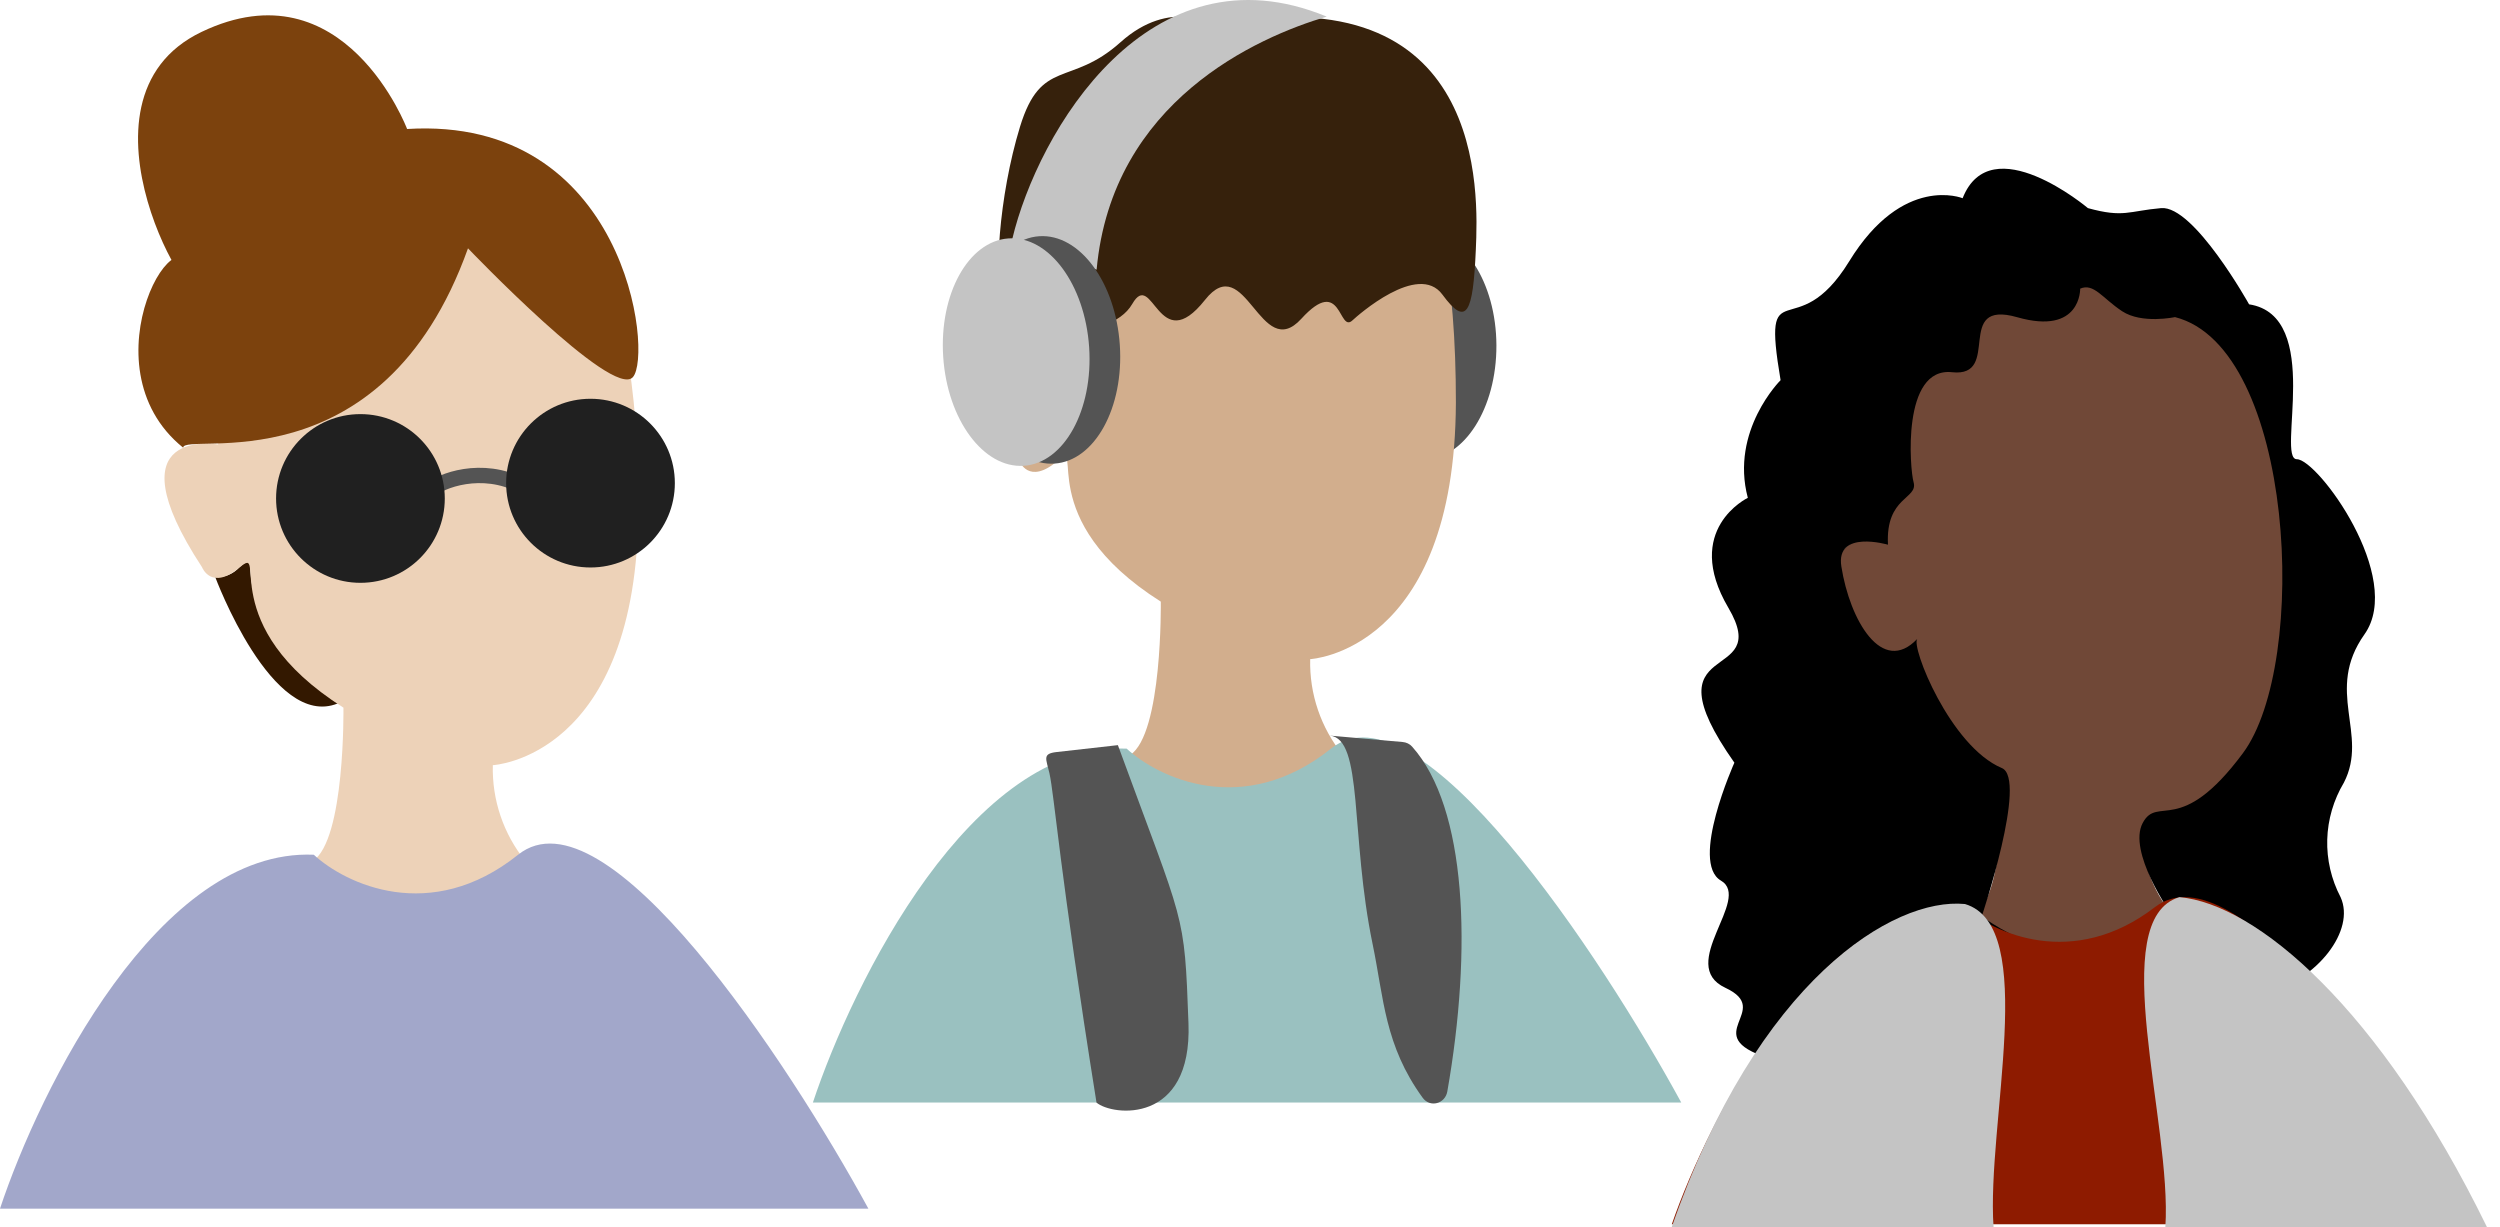 <svg width="163" height="80" viewBox="0 0 163 80" fill="none" xmlns="http://www.w3.org/2000/svg">
<path d="M14.032 37.62C14.032 37.62 17.742 47.62 22.032 45.86C22.032 45.86 16.262 42.16 16.312 36.72C16.312 36.44 15.812 36.78 15.612 36.98C15.416 37.202 15.172 37.375 14.898 37.486C14.623 37.597 14.327 37.643 14.032 37.62Z" fill="#331800"/>
<path d="M27.602 10.17C27.602 10.17 14.432 10.38 14.222 28.98C14.222 28.98 7.112 27.73 13.172 36.98C13.172 36.98 13.772 38.56 15.642 36.98C17.512 35.4 13.892 40.76 22.392 46.14C22.392 46.14 22.512 54.76 20.392 56.14C18.272 57.52 32.002 62.26 34.252 56.14C32.826 54.375 32.075 52.159 32.132 49.89C32.132 49.89 41.572 49.42 41.622 33.15C41.682 16.98 37.182 9.23 27.602 10.17Z" fill="#EDD2B8"/>
<path d="M26.543 8.41C26.543 8.41 22.463 -2.38 13.143 2.08C3.823 6.54 13.203 21.66 12.773 18.33C12.023 12.52 5.273 23.81 11.943 29.19C11.943 28.11 24.883 31.94 30.513 16.19C30.513 16.19 39.943 26.06 41.263 24.59C42.583 23.12 40.823 7.53 26.543 8.41Z" fill="#7C420D"/>
<path d="M33.781 55.728C28.072 60.295 22.52 57.631 20.459 55.728C10.363 55.306 2.613 70.936 0 78.803H56.618C51.385 69.208 39.49 51.16 33.781 55.728Z" fill="#A2A7CA"/>
<path d="M28 32C28.714 31.327 31.429 30.317 34 31.663" stroke="#545454"/>
<circle cx="23.5" cy="32.5" r="5.5" fill="#202020"/>
<circle cx="38.5" cy="31.5" r="5.5" fill="#202020"/>
<ellipse cx="92.798" cy="22.531" rx="4.768" ry="7.429" transform="rotate(-0.232 92.798 22.531)" fill="#545454"/>
<path d="M80.854 3.216C80.854 3.216 67.684 3.426 67.474 22.066C67.474 22.066 60.374 20.816 66.474 30.066C66.474 30.066 67.064 31.646 68.934 30.066C70.804 28.486 67.184 33.846 75.684 39.226C75.684 39.226 75.804 47.846 73.684 49.226C71.564 50.606 85.304 55.346 87.554 49.226C86.123 47.462 85.368 45.246 85.424 42.976C85.424 42.976 94.864 42.506 94.924 26.236C94.934 10.066 90.434 2.276 80.854 3.216Z" fill="#D2AE8D"/>
<path d="M79.164 1.636C79.164 1.636 76.324 -0.174 73.054 2.756C69.784 5.686 67.884 3.756 66.504 8.266C65.124 12.776 64.744 18.416 65.434 20.066C66.124 21.716 72.304 22.446 73.824 19.816C75.174 17.476 75.514 23.406 78.564 19.556C81.214 16.206 82.174 23.716 84.844 20.786C87.514 17.856 87.254 21.786 88.194 20.876C88.494 20.596 92.464 17.056 94.044 19.206C95.624 21.356 96.044 20.436 96.224 16.276C96.384 12.656 96.974 -1.804 79.164 1.636Z" fill="#36210C"/>
<path d="M86.781 48.811C81.072 53.378 75.52 50.714 73.459 48.811C63.363 48.389 55.613 64.019 53 71.886H109.618C104.385 62.291 92.49 44.243 86.781 48.811Z" fill="#9AC1C0"/>
<path d="M71.492 71.89C69.063 56.668 68.75 51.875 68.422 50.412C68.211 49.476 67.937 49.141 68.89 49.033L72.886 48.583C77.26 60.534 77.214 59.297 77.489 66.719C77.734 73.35 72.524 72.762 71.492 71.89Z" fill="#545454"/>
<path d="M91.453 48.379L86.697 47.961C88.909 48.156 88.019 54.456 89.5 61.583C90.226 65.078 90.27 68.154 92.759 71.576C93.239 72.236 94.224 71.968 94.365 71.165C95.991 61.9 95.64 52.678 92.068 48.678C91.91 48.501 91.689 48.4 91.453 48.379Z" fill="#545454"/>
<path d="M86.5 1.083C74.9 -3.717 67.667 8.583 66 15.583L71.5 17.583C72.5 6.583 82 2.416 86.5 1.083Z" fill="#C4C4C4"/>
<ellipse cx="68.255" cy="22.814" rx="4.768" ry="7.429" transform="rotate(-3.838 68.255 22.814)" fill="#545454"/>
<ellipse cx="66.255" cy="22.957" rx="4.768" ry="7.429" transform="rotate(-3.838 66.255 22.957)" fill="#C4C4C4"/>
<path d="M135.446 18.5C135.446 18.5 123.196 18.323 123 35C123 35 116.35 34.236 122.001 42.48C122.001 42.48 122.551 43.896 124.304 42.48C126.057 41.064 122.672 45.876 130.588 50.688C130.588 50.688 130.71 58.413 128.724 59.649C126.737 60.886 139.558 65.142 141.656 59.649C140.326 58.071 139.625 56.088 139.68 54.057C139.68 54.057 148.944 53.535 149 39C149.056 24.465 144.416 17.667 135.446 18.5Z" fill="#704837"/>
<path d="M149.754 29.941C148.393 29.941 151.507 20.595 146.64 19.842C146.64 19.842 143.041 13.381 140.906 13.569C138.77 13.757 138.472 14.214 136.132 13.569C136.132 13.569 129.81 8.246 127.963 12.924C127.963 12.924 124.075 11.329 120.569 17.037C117.063 22.745 114.835 17.315 116.094 24.788C116.094 24.788 112.793 28.068 113.958 32.459C113.958 32.459 109.678 34.511 112.69 39.628C115.702 44.745 107.152 41.312 113.082 49.727C113.082 49.727 110.163 56.224 112.205 57.416C114.247 58.607 109.287 62.909 112.494 64.405C115.702 65.902 110.63 67.488 115.292 68.984C115.292 68.984 115.096 74.782 119.021 69.638C119.021 69.638 120.774 70.857 124.178 69.074C127.581 67.291 130.602 66.457 132.159 67.954C133.717 69.45 137.502 68.984 139.843 67.488C142.183 65.991 143.05 72.067 144.412 68.608C145.773 65.149 144.402 65.669 147.75 64.772C151.097 63.876 153.587 60.659 152.608 58.5C151.998 57.334 151.699 56.041 151.736 54.737C151.773 53.433 152.147 52.158 152.822 51.026C154.463 47.845 151.545 45.058 154.165 41.357C156.785 37.656 151.116 29.941 149.754 29.941ZM146.23 49.118C142.136 54.629 140.691 51.806 139.703 53.661C138.714 55.516 141.5 59.5 141.5 59.5C136.493 65.441 129.213 59.736 129.213 59.736C129.213 59.736 132.215 50.775 130.518 50.076C127.152 48.661 124.569 42.128 125.008 41.653C122.714 44.072 120.607 40.443 120.056 36.931C119.674 34.511 123.096 35.515 123.096 35.515C122.928 32.36 125.082 32.549 124.765 31.437C124.523 30.604 123.982 23.91 127.273 24.269C130.565 24.627 127.348 19.492 131.525 20.684C135.703 21.876 135.628 18.82 135.628 18.82C136.514 18.435 137.073 19.439 138.36 20.29C139.647 21.141 141.81 20.675 141.81 20.675C149.615 22.656 150.594 43.266 146.23 49.118Z" fill="black"/>
<path d="M140.498 59.146C135.175 63.239 129.999 60.851 128.076 59.146C118.662 58.768 111.436 72.774 109 79.824H161.793C156.913 71.226 145.822 55.053 140.498 59.146Z" fill="#8E1B00"/>
<path d="M109 80C114.595 63.87 123.453 58.494 128.115 58.942C132.964 60.375 129.514 73.279 129.98 80H109Z" fill="#C4C4C4"/>
<path d="M162.148 80C155.142 65.662 147.074 58.942 142.101 58.493C137.252 59.927 141.635 73.279 141.181 80H162.148Z" fill="#C4C4C4"/>
</svg>
